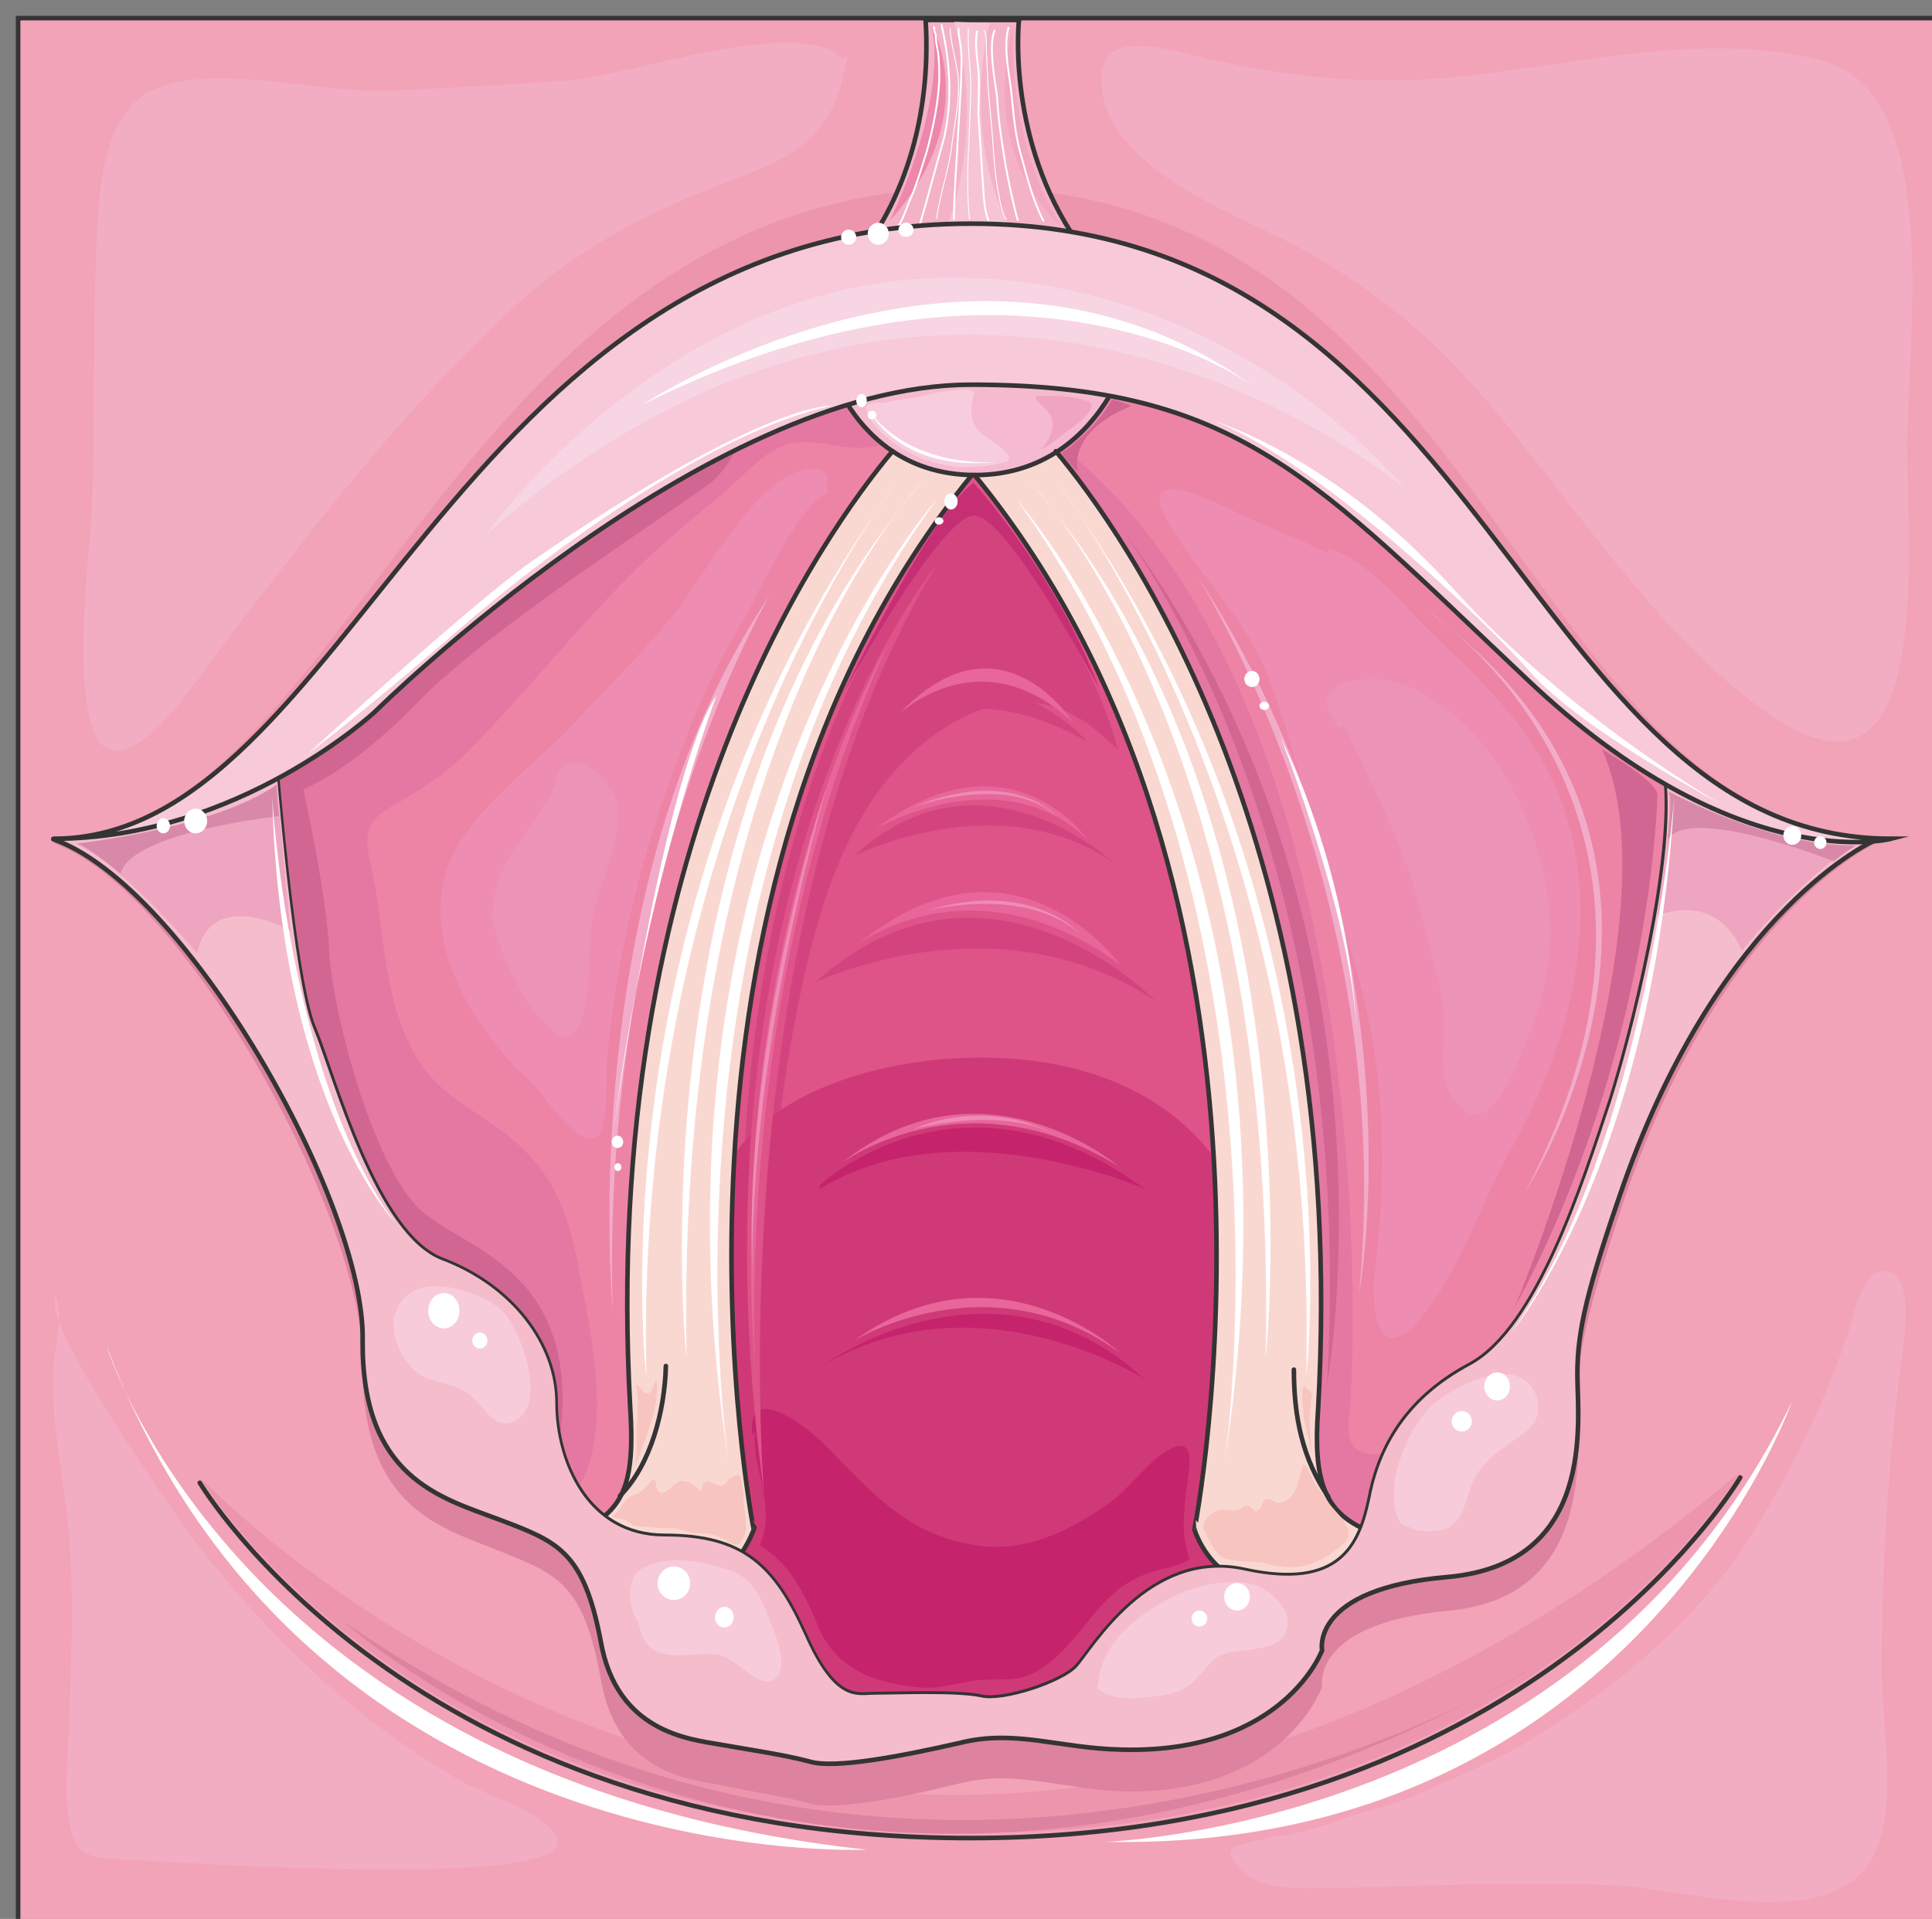 <svg xmlns="http://www.w3.org/2000/svg" version="1.0" viewBox="0 0 336.718 334.413"><rect x="0" y="0" width="336.718" height="334.413" fill="#808080" stroke="none"/><defs><clipPath clipPathUnits="userSpaceOnUse" id="a"><path d="M2.159 1.52h336.356v334.676H2.159z"/></clipPath></defs><path d="M3.158 3.158v331.799h334.118V3.158H3.158z" fill="#f2a3b7" fill-rule="evenodd"/><path clip-path="url(#a)" d="M3.158 3.158h334.118v331.799H3.158z" fill="none" stroke="#343434" stroke-width=".8" stroke-linecap="round" stroke-miterlimit="8"/><path d="M34.819 258.403s36.778 61.923 134.239 61.923c97.48 0 134.238-62.842 134.238-62.842" fill="none" stroke="#343434" stroke-width=".8" stroke-linecap="round" stroke-miterlimit="8"/><path clip-path="url(#a)" d="M303.296 256.525s-36.758 62.941-134.238 62.941c-97.461 0-134.24-62.022-134.24-62.022s118.43 125.164 268.478-.92z" fill="#ed95ad" fill-rule="evenodd"/><path d="M9.314 146.111c51.749 0 69.078-113.45 159.943-113.45 90.865 0 96.202 113.45 160.343 113.45 0 0-26.724 7.276-63.501-29.622-36.978-36.677-50.45-54.207-96.842-54.207-46.391 0-103.917 60.364-103.917 60.364S41.615 146.11 9.314 146.11z" fill="#ed95ad" fill-rule="evenodd"/><path d="M161.322 3.478h16.23s-2.558 24.605 13.652 43.494H147.87s15.371-15.011 13.452-43.494z" fill="#f4b2c7" fill-rule="evenodd"/><path clip-path="url(#a)" d="M152.747 40.336c4.298-6.816 9.635-19.329 8.575-36.858h16.27s-2.138 19.348 8.975 36.858" fill="none" stroke="#343434" stroke-width=".8" stroke-linecap="round" stroke-miterlimit="8"/><path d="M155.066 38.497s10.094-20.288 7.316-33.98c0 0 8.994 15.75-7.316 33.98z" fill="#ed87ab" fill-rule="evenodd"/><path d="M176.573 4.517s-1.5 19.229 8.315 34.78c0 0-14.311-10.974-8.315-34.78z" fill="#f2a6bf" fill-rule="evenodd"/><path d="m166.3 3.798 6.195.24s-5.136 18.268 3.199 34.938c0 0-8.116-.22-10.474 0 0 0 6.636-16.21 1.08-35.178z" fill="#f6c4d5" fill-rule="evenodd"/><path d="M164.1 4.357c1.5 6.636 1.92 13.032.44 19.648-1.499 5.257-2.778 10.274-4.277 15.291m6.836-34.299c-.22.46.4 2.978.4 3.898.2 1.838 0 3.657 0 5.496-.2 3.438-.4 7.096-.62 10.754-.2 4.117-.62 8.694-.62 13.032m4.038-32.7c-.44 2.058 0 4.577.22 6.636.22 2.738 0 5.236 0 7.755l.66 10.254c.22 2.518.22 6.396 1.079 8.215m1.079-33.02c-1.08 2.518 0 8.435.42 11.393.22 4.097.86 8.195 1.499 12.073.64 3.417 1.279 6.596 2.119 9.554m-1.62-33.5c-.859 3.198 0 7.296.42 10.474.42 3.638.62 7.735 1.68 11.373 1.059 3.857 2.118 8.175 3.997 11.813" fill="none" stroke="#fff" stroke-width=".32" stroke-linecap="round" stroke-miterlimit="8"/><path d="M162.841 4.817c-.2-.46 0 .92.22 1.14 0 1.159.22 2.058.44 3.197.2 1.6.2 3.199.2 4.798-.2 4.117-1.06 8.235-2.139 12.332-.88 2.738-1.739 5.717-2.818 8.235-.64 1.36-1.5 4.098-2.159 4.777" fill="none" stroke="#fff" stroke-width=".32" stroke-linecap="round" stroke-miterlimit="8"/><path d="M168.778 4.997c-.2 4.137.6 8.015.4 11.913-.2 3.438-.2 6.636-.4 9.834-.2 3.658-.2 7.775.2 11.433m2.558-32.86c.64 1.379.22 3.198.44 4.577 0 1.599.2 3.198.2 4.797.22 3.418.64 6.616.86 10.034.219 3.198.419 6.156 1.058 9.354.22 1.14.64 3.418 1.28 4.098m-9.794-33.18c.2 3.438 1.479 6.636 1.479 10.054 0 3.198-.64 6.396-1.06 9.374-.42 4.557-2.138 9.135-2.778 13.692v-.22" fill="none" stroke="#fff" stroke-width=".16" stroke-linecap="round" stroke-miterlimit="8"/><path d="M9.314 146.911s23.326-.46 38.717-14.591c0 0 2.998 40.355 6.616 48.79 3.438 8.655 10.693 37.617 22.466 42.175 11.973 4.797 19.668 15.27 19.668 25.764 0 10.714 5.337 24.385 19.029 24.385s19.028 5.257 24.385 17.79c5.337 12.532 9.194 10.953 12.193 10.953 3.198 0 14.53-.46 18.588.44 3.858.919 14.112-2.739 16.69-5.457 2.779-2.978 12.613-21.447 29.283-17.57 16.69 3.658 20.107-4.557 21.826-12.752 1.48-8.435 5.557-18.009 17.53-24.625 11.753-6.616 19.668-32.6 24.585-48.11 4.697-15.511 12.832-50.83 8.555-62.703 0 0 15.83 14.831 37.197 15.73 0 0-26.504 12.094-43.614 62.023-6.416 19.369-8.115 26.664-8.115 34.88 0 8.214 3.418 34.418-22.666 36.697-23.965 2.278-21.827 13.232-21.827 13.232s-6.616 18.928-34.839 18.229c-11.133-.44-18.608-3.878-28.442-1.36-10.054 2.5-21.827 4.778-26.084 3.419-4.278-1.14-10.494-2.06-15.611-3.199-5.137-.899-17.97-2.038-20.747-18.468-2.999-16.63-7.496-18.23-17.75-22.327-10.273-4.117-23.945-7.535-23.745-32.6.44-24.865-31.002-82.53-53.888-90.745z" fill="#dd839f" fill-rule="evenodd"/><path d="M170.137 77.273s-32.94 31.021-42.794 78.013c-9.614 46.752-13.052 103.997-3.418 125.204 9.634 20.967 23.746 19.608 36.578 20.068 12.632.46 40.015-1.82 48.79-7.995 8.755-5.917 14.531-20.968 14.112-37.398-.42-16.41-1.72-75.034-5.777-89.166-3.858-14.131-29.522-80.73-47.491-88.726z" fill="#de5388" fill-rule="evenodd"/><path d="M190.185 126.563c-8.755-6.396-17.73-5.017-26.484.9-14.531 10.034-20.308 27.603-23.946 44.493-4.277 19.388-5.976 41.055-6.836 60.903-.42 9.354-1.499 19.848-.859 29.182 0 0-18.169-111.992 36.978-175.414 0 0 19.228 20.088 25.844 44.034l-4.697-4.098z" fill="#d3447f" fill-rule="evenodd"/><path d="M164.26 74.475s-34.199 52.708-39.755 90.565c-5.557 38.097-3.858 102.198-3.858 102.198l-11.753 5.916-22.007-19.828s-39.756-76.653-42.954-91.484c-2.998-14.831-3.438-23.946-3.438-23.946s76.734-81.89 103.038-85.088c26.484-3.198 24.365 6.616 20.727 21.667z" fill="#ed84a6" fill-rule="evenodd"/><path d="M163.061 75.055c-4.277.46-8.115 2.738-12.612 2.978-4.058.22-7.915-1.38-11.553-.92-5.137.46-9.414 6.157-13.472 9.355-5.137 4.317-10.054 8.195-14.771 12.992-10.254 10.034-19.029 21.427-29.302 31.68-3.838 3.878-7.916 6.397-12.613 9.135-7.055 3.858-4.497 7.296-3.218 15.03 1.28 8.676 1.94 18.71 5.777 26.465 3.638 7.975 9.414 10.473 15.83 15.03 8.775 6.617 11.553 13.013 13.692 23.946 1.719 9.115 4.277 20.748 2.778 30.102-.42 3.638-2.358 10.474-6.196 10.254-2.578 0-9.194-8.215-11.133-10.254-3.838-4.118-7.476-8.895-11.114-13.452-10.913-13.232-18.608-29.422-25.024-45.612-5.137-13.212-14.991-32.6-11.134-47.411 2.999-10.714 11.973-23.266 19.469-31.242 8.994-9.574 21.187-16.63 31.66-23.705 10.054-6.836 19.469-14.132 29.942-20.288 7.496-4.337 16.27-8.895 25.025-9.134 4.297 0 8.775.46 12.213 3.198 1.918 1.819 3.617 5.936 4.697 7.075z" fill="#e578a2" fill-rule="evenodd"/><path d="M131.56 69.998s-2.558 9.814-7.475 13.931c-4.697 3.878-38.917 25.545-51.11 38.317-12.192 12.532-20.107 15.27-20.107 15.27s4.057 18.25 4.497 28.064c.42 10.034 7.895 39.676 17.11 46.292 9.194 6.835 28.862 11.413 22.226 44.013 0 0-14.111-19.368-19.668-25.305-5.556-5.936-34.439-53.367-35.298-69.578-.64-16.41-4.278-23.705 6.856-31.7 11.113-7.976 82.97-59.304 82.97-59.304z" fill="#d26692" fill-rule="evenodd"/><path d="m180.39 62.282-2.138 22.587s32.5 41.954 39.536 88.246c6.856 46.052 1.3 90.985 1.3 90.985s19.427 22.566 35.458.92c16.03-21.667 28.003-69.778 32.92-77.993 4.697-8.435 16.87-43.554 16.87-43.554s-50.63-41.515-57.266-54.047c-6.416-12.313-56.625-32.62-66.68-27.144z" fill="#ed84a6" fill-rule="evenodd"/><path d="M231.64 96.422c-5.997-2.739-12.433-5.237-18.43-8.215-4.716-2.28-15.21-6.616-9.414 3.198 5.557 9.134 12.633 15.51 16.91 25.784 5.777 14.591 8.355 30.561 13.712 45.372 6.856 20.308 7.715 38.557 5.137 59.544-.64 7.056.86 15.95 7.915 7.756 6.436-7.296 10.714-20.308 15.65-29.203 13.053-23.026 18.83-51.548 1.7-74.135-5.357-7.055-12.413-13.212-18.41-19.368-4.277-4.577-9.853-10.494-15.21-11.633z" fill="#ee8cb1" fill-rule="evenodd"/><path d="M234.278 126.383c5.117 11.394 10.873 21.208 13.652 33.98 1.279 5.017 2.978 10.254 3.618 15.51.64 4.778-1.28 11.174 1.699 15.511 6.196 9.334 11.513-6.856 13.651-12.313 3.618-9.134 4.258-19.168 1.7-28.522-3.399-13.672-12.153-27.124-24.726-31.461-5.337-1.84-17.49-.68-10.453 7.755z" fill="#ee93b8" fill-rule="evenodd"/><path d="M177.213 72.316s32.92 43.794 42.314 91.904c9.394 47.891 7.695 93.044 7.695 93.044s3.838 18.929 12.813 14.152c0 0 6.616-21.208 12.812-22.587 0 0-19.428 11.413-17.73-1.599 1.5-13.212 5.557-135.917-57.904-174.914z" fill="#e578a2" fill-rule="evenodd"/><path d="M119.528 248.85c0 15.95 2.138 38.296 17.749 46.051 8.755 4.338 18.169 5.917 27.563 4.558 10.054-1.36 22.446.46 32.28-2.499 12.813-4.117 20.308-17.33 21.587-31.48 1.5-16.87 4.478-43.535-4.057-59.045-9.195-16.63-27.144-22.347-44.473-22.107-14.731 0-37.397 5.237-44.233 20.508-4.278 9.134-5.357 18.928-6.416 29.182-.42 3.878-1.08 12.772 1.059 16.19z" fill="#d03977" fill-rule="evenodd"/><path d="M180.99 75.274s55.147 55.387 48.73 170.257c-1.079 15.27 2.14 19.368 13.453 22.547 0 0-13.252 11.393-22.647 9.354-9.614-2.059-12.392-10.934-12.392-10.934S229.92 156.185 169.857 82.81l11.133-7.536zm-22.506 0s-55.327 55.387-48.71 170.257c.859 15.27-2.14 19.368-13.472 22.547 0 0 13.252 11.393 22.666 9.354 9.614-2.059 12.392-10.934 12.392-10.934S109.554 156.185 169.377 82.81l-10.893-7.536z" fill="#fad8d2" fill-rule="evenodd"/><path d="M231.5 260.842c-4.498-6.616-5.997-13.912-5.997-22.147m-117.448 21.987c5.416-5.477 7.795-14.851 7.995-22.626" fill="none" stroke="#343434" stroke-width=".8" stroke-linecap="round" stroke-miterlimit="8"/><path d="M145.552 65.88s5.357 16.91 24.385 16.91c19.228 0 25.425-17.83 25.425-17.83l-49.81.92z" fill="#f5bacf" fill-rule="evenodd"/><path d="M48.33 135.718c.86 9.814 3.419 36.698 6.417 43.533 3.418 8.195 10.693 35.999 22.426 40.336 11.973 4.557 19.668 14.571 19.668 24.825 0 10.034 5.337 23.246 19.009 23.246s19.008 5.237 24.365 17.09c5.337 12.072 9.174 10.493 12.173 10.493 3.198 0 14.53-.46 18.588.44 3.838.92 14.092-2.499 16.67-5.237 2.779-2.958 12.593-20.508 29.263-16.85 16.67 3.638 20.087-4.337 21.786-12.312 1.5-7.976 5.557-17.09 17.53-23.466 11.753-6.376 19.648-31.441 24.565-46.252 4.057-12.992 10.673-40.336 9.614-54.927" fill="none" stroke="#343434" stroke-width=".8" stroke-linecap="round" stroke-miterlimit="8"/><path d="M212.451 273.154c-3.218-2.958-4.277-6.596-4.277-6.596S229.98 156.205 169.857 82.79" fill="none" stroke="#343434" stroke-width=".8" stroke-linecap="round" stroke-miterlimit="8"/><path d="M184.008 78.632c11.533 13.692 51.25 68.459 45.713 167.04-.86 12.092 1.06 17.349 7.455 20.527m-107.934 4.477c1.479-2.279 2.118-4.098 2.118-4.098S109.574 156.225 169.377 82.79" fill="none" stroke="#343434" stroke-width=".8" stroke-linecap="round" stroke-miterlimit="8"/><path d="M155.546 78.632c-11.313 13.472-51.25 68.239-45.693 167.02.64 10.053-.42 15.29-4.697 18.708" fill="none" stroke="#343434" stroke-width=".8" stroke-linecap="round" stroke-miterlimit="8"/><path d="M147.71 70.437c2.999 4.797 9.615 12.353 22.227 12.353 13.032 0 20.068-8.235 23.266-13.512" fill="none" stroke="#343434" stroke-width=".8" stroke-linecap="round" stroke-miterlimit="8"/><path d="M142.034 171.236s31.5-15.27 59.324 3.178c0 0-29.322-30.301-59.324-3.178zm6.876-22.106s25.005-12.573 45.092 1.139c0 0-23.066-21.507-45.092-1.14zm3.837-19.169s13.272-14.131 36.778-.68c0 0-18.169-20.987-36.778.68z" fill="#d3447f" fill-rule="evenodd"/><path d="M142.913 206.515s24.366-22.986 56.606.68c0 0-33.1-14.552-56.606 0zm.64 31.361s29.702-21.647 55.966 2.498c0 0-28.822-18.448-55.966-2.498z" fill="#c6236d" fill-rule="evenodd"/><path d="M144.752 85.748c-5.137 1.14-12.192 17.11-15.19 22.346-5.357 8.655-9.215 17.77-12.653 27.584-5.776 15.73-9.634 32.6-11.133 49.23-.22 2.738.42 11.633-1.72 13.212-3.417 2.279-9.633-7.975-11.992-10.014-11.133-10.274-21.427-28.503-10.913-42.854 5.556-7.755 13.692-13.452 19.908-20.288 6.436-7.075 13.711-13.671 19.068-21.667 4.278-5.916 14.352-23.705 23.126-21.407.22.22.66.68.86.9 0 .92.22 2.059 0 2.958z" fill="#ee8cb1" fill-rule="evenodd"/><path d="M96.721 137.057c-3.857 7.515-10.473 12.772-10.913 22.127-.22 5.916 11.993 29.861 15.63 18.228 1.92-5.916.64-13.451 2.34-19.828 1.498-4.797 4.277-11.413 3.857-16.65-.22-4.797-8.775-12.332-10.914-4.797z" fill="#ee93b8" fill-rule="evenodd"/><path d="M193.203 89.106s43.653 51.988 38.097 152.068c0 0 15.39-83.43-38.097-152.068z" fill="#d26692" fill-rule="evenodd"/><path d="M169.937 68.379c-.84-.94-3.838-.24-4.897-.24-1.919.24-3.618.7-5.537 1.159-1.919.22-3.637.46-5.556.92-.64 0-2.978-.24-2.978.919-.22 2.298 8.954 13.332 24.085 9.434 3.198-.92-3.618-4.377-4.258-5.297-2.138-2.078-1.499-4.597-1.059-6.895z" fill="#f7cdde" fill-rule="evenodd"/><path d="M181.49 78.313c1.5-.68 3.418-2.32 4.917-3.478 1.06-.7 3.838-2.779 3.838-4.178 0-1.619-8.115-1.859-9.834-1.619.44 1.62 2.798 2.319 2.998 4.417.22 1.86-.86 3.698-1.919 4.858z" fill="#f1a4c1" fill-rule="evenodd"/><path d="M151.868 72.156s5.357 10.154 21.827 8.355c0 0-13.892 1.36-21.827-8.355z" fill="#fff" fill-rule="evenodd"/><path d="M151.228 72.356a.76.76 0 1 1 1.519 0 .76.76 0 0 1-1.519 0z" fill="#fff" fill-rule="evenodd"/><path d="M9.314 146.231s23.326-.46 38.717-13.911c0 0 2.998 38.536 6.616 46.971 3.438 8.215 10.693 36.019 22.466 40.356 11.973 4.557 19.668 14.591 19.668 24.845 0 10.034 5.337 23.266 19.029 23.266s19.028 5.237 24.385 17.11c5.337 12.072 9.194 10.473 12.193 10.473 3.198 0 14.53-.46 18.588.46 3.858.92 14.112-2.499 16.69-5.237 2.779-2.978 12.613-20.528 29.283-16.87 16.69 3.638 20.107-4.337 21.826-12.312 1.48-7.996 5.557-17.11 17.53-23.486 11.753-6.396 19.668-31.481 24.585-46.292 4.697-15.051 12.832-48.79 8.555-60.204 0 0 15.83 14.372 37.197 15.051 0 0-26.504 11.633-43.614 59.744-6.416 18.469-8.115 25.545-8.115 33.28 0 7.995 3.418 33.08-22.666 35.358-23.965 2.04-21.827 12.753-21.827 12.753s-6.616 18.029-34.839 17.33c-11.133-.22-18.608-3.639-28.442-1.14-10.054 2.279-21.827 4.557-26.084 3.198-4.278-1.14-10.494-2.059-15.611-2.958-5.137-.92-17.97-2.059-20.747-18.01-2.999-15.75-7.496-17.329-17.75-21.206-10.273-3.878-23.945-7.296-23.745-31.242.44-24.165-31.002-79.351-53.888-87.327z" fill="#f5bccc" fill-rule="evenodd"/><path d="M9.314 146.171c51.749 0 69.078-107.195 159.943-107.195 90.865 0 96.202 107.195 160.343 107.195 0 0-26.724 7.056-63.501-27.823-36.978-34.899-50.45-51.309-96.842-51.309-46.391 0-103.917 57.006-103.917 57.006S41.615 146.17 9.314 146.17z" fill="#f7c9d9" fill-rule="evenodd"/><path d="M326.642 146.511s-26.504 11.613-43.614 59.724c-6.416 18.449-8.115 25.525-8.115 33.28 0 7.975 3.418 33.04-22.666 35.318-23.965 2.06-21.827 12.773-21.827 12.773s-6.616 18.009-34.839 17.31c-11.133-.22-18.608-3.639-28.442-1.14-10.054 2.279-21.827 4.557-26.084 3.198-4.278-1.14-10.494-2.059-15.611-2.958-5.137-.92-17.97-2.059-20.747-18.01-2.999-15.73-7.496-17.329-17.75-21.206-10.273-3.858-23.945-7.296-23.745-31.222.44-24.165-31.002-79.311-53.888-87.307" fill="none" stroke="#343434" stroke-width=".8" stroke-linecap="round" stroke-miterlimit="8"/><path d="M9.314 146.171c51.749 0 69.078-107.195 159.943-107.195 90.865 0 96.202 107.195 160.343 107.195 0 0-26.724 7.056-63.501-27.823-36.978-34.899-50.45-51.309-96.842-51.309-46.391 0-103.917 57.006-103.917 57.006S41.615 146.17 9.314 146.17" fill="none" stroke="#343434" stroke-width=".8" stroke-linecap="round" stroke-miterlimit="8"/><path d="M163.221 87.107s-52.768 59.044-36.318 167.099c0 0-14.311-97.56 36.318-167.099z" fill="#fff" fill-rule="evenodd"/><path d="M160.583 84.149s-43.074 44.473-40.936 152.548c0 0-10.073-93.244 40.936-152.548z" fill="#fff" fill-rule="evenodd"/><path d="M156.265 84.149s-45.772 57.925-43.633 155.746c0 0-9.854-82.77 43.633-155.746zm20.948 2.958s52.768 59.044 36.318 167.099c0 0 14.111-97.56-36.318-167.099z" fill="#fff" fill-rule="evenodd"/><path d="M179.691 84.149s43.254 44.473 40.895 152.548c0 0 10.274-93.244-40.895-152.548z" fill="#fff" fill-rule="evenodd"/><path d="M184.248 84.149s45.773 57.925 43.414 155.746c0 0 9.834-82.77-43.414-155.746z" fill="#fff" fill-rule="evenodd"/><path d="M209.633 266.339c.86 1.359 1.719 3.637 2.998 4.777 1.72 1.139 4.717.92 6.656 1.139 1.28 0 2.359.68 3.638.68 1.28.22 2.798.22 4.077 0 2.359-.46 5.137-2.04 7.076-3.878 2.778-2.499-1.28-5.237-2.778-7.516-.66-1.139-1.52-2.038-2.159-2.958-.64-1.139-1.06-2.718-1.919-3.418-1.08 2.519-.86 5.477-3.657 6.616-1.28.46-1.28-.24-2.36-.46-1.498-.46-.859 1.14-1.918 1.82-.86.68-.86-.46-1.719-.68-.64-.22-.64 0-1.28.46-1.298.68-2.378 0-3.877.22-1.279.46-3.218 2.058-2.558 3.637zm18.869-13.492c-.22-2.039-1.08-4.078-1.3-6.117 0-1.139-.66-4.777.22-5.236.2.46.42.7.86.92 0 .219.22 0 .22.219.2.24.2.92 0 1.14 0 1.139-.22 2.278-.22 3.397 0 2.059 0 3.878.42 5.677zm-117.829-11.853c.66 1.619.44 3.898.44 5.497 0 1.159-.22 2.298-.22 3.438 0 1.159.22 2.298 0 3.437 0 .92-.22 1.84-.44 2.519a35.7 35.7 0 0 0 1.739-4.337c.64-1.38.86-2.759 1.3-3.898.419-1.16.639-2.299.859-3.438 0-.92.42-2.758 0-3.678-.66.92-.66 2.978-2.159 2.079-.44-.46-.66-1.16-1.3-1.16zm-4.058 23.286c1.08-.7 1.52-1.6 2.379-2.739.64-.68 1.06-.68 1.719-1.119 1.06-.24 1.699-1.14 2.558-2.039.86-1.139 1.08-.24 1.08.68.44 1.36 1.079 1.36 1.939.68 1.059-.68 1.718-1.82 2.778-1.6 1.3 0 2.358 1.14 3.218 1.82 0-1.14.44-1.82 1.3-1.82.859.24 1.918 1.36 2.777.46.66-.68.44-.9 1.3-1.139.22-.22.86-.46 1.079-.46.64.46.64 2.739.86 3.418 0 1.12 0 2.039.2 2.938.22 2.04.639 4.078-1.06 5.677-.66.44-1.3 0-1.939-.46-1.08-.68-2.358-1.14-3.438-1.359-1.08 0-2.138 0-3.218-.22-.86-.24-1.719-.46-2.578-.68-1.5 0-2.998 0-4.717-.24-.64 0-1.3 0-2.14-.22-.659 0-1.078-.679-1.718-.899-.66-.46-1.719-.24-2.159-.68z" fill="#f7c4bf" fill-rule="evenodd"/><path d="M288.865 138.376s-.64 44.533-24.905 89.526c0 0 28.543-67.819 15.25-97.301 0 0 9.215 5.257 9.655 7.775zM185.048 78.972s5.976-4.117 8.755-9.374c0 0 1.918.46 3.397 1.16 0 0-10.653 3.637-9.374 11.392 0 0-2.778-2.738-2.778-3.178z" fill="#d26692" fill-rule="evenodd"/><path d="M146.751 121.247s15.43-31.861 22.926-37.098c0 0 14.351 15.71 21.847 35.738 0 0-15.85-29.802-21.627-30.041-5.776-.46-23.146 31.4-23.146 31.4z" fill="#c62f74" fill-rule="evenodd"/><path d="M131.54 249.489c-.42 6.836 3.858 13.212.86 19.808 5.357 3.198 7.935 8.655 10.274 14.351 3.218 7.516 10.273 9.794 17.989 10.474 3.637.22 7.055-1.14 10.493-1.36 4.058-.24 6.636.46 10.054-1.818 7.496-4.797 9.854-13.212 17.99-16.41 2.558-1.14 5.776-1.36 8.134-2.719-1.499-4.557-1.079-8.215-.44-12.992.44-3.418 1.5-8.415-2.778-6.376-3.638 1.599-7.495 7.296-10.913 9.574-6.216 4.318-13.052 7.955-20.987 7.516-13.472-1.14-19.908-9.115-28.683-17.99-2.778-2.738-13.492-11.173-12.412-1.379z" fill="#c6236d" fill-rule="evenodd"/><path d="M149.39 164.68s19.927-15.49 45.812 3.418c0 0-18.609-25.984-45.813-3.418zm3.198-20.228s21.786-12.632 36.937 1.82c0 0-13.452-19.509-36.937-1.82zm3.997-19.907s14.351-13.932 30.622 1.579c0 0-12.833-20.548-30.622-1.58zm-9.994 78.212s21.167-16.03 48.29.44c0 0-23.705-20.148-48.29-.44zm2.319 30.841s23.565-14.47 46.452 2.299c0 0-21.387-20.228-46.452-2.299z" fill="#e8669a" fill-rule="evenodd"/><path d="M68.898 228.941c2.339-7.755 13.052-4.557 17.97-1.14 3.637 2.74 9.194 17.57 2.358 20.069-3.218 1.14-5.137-2.958-7.056-4.557-2.798-2.499-6.216-2.04-9.214-3.878-2.779-2.039-5.357-7.056-4.058-10.714zm42.295 53.648c-1.5-1.82-1.94-6.157-.44-8.195 1.499-2.06 5.557-2.519 7.915-2.519 2.978.24 6.396.92 9.175 2.059 3.857 1.599 4.917 4.997 6.416 8.655.86 2.278 3.617 8.415.42 10.234-2.34 1.359-6.397-3.638-8.975-4.318-4.697-1.14-11.953 2.499-14.092-4.337zm80.231 10.933c.22-7.795 8.795-13.532 14.791-16.07 3.658-1.38 8.155-2.299 12.013-1.38 2.778.7 7.275 4.378 5.996 8.036-1.499 4.377-8.795 2.758-11.993 4.597-1.938 1.38-3.018 3.438-4.717 4.817-1.939 1.38-3.857 1.839-6.016 2.079-3.418.46-7.496.9-10.294-1.38zm53.907-27.483c-2.798-.46-2.578-6.596-2.138-8.655.84-4.317 3.198-9.314 6.196-12.273 3.638-3.397 15.39-9.774 18.389-1.818 1.06 3.198-.42 5.456-2.998 7.055-3.418 2.499-6.417 4.098-8.335 8.415-.86 2.499-1.5 6.136-4.058 7.496-1.08.68-5.577.9-6.416 0z" fill="#f7cbda" fill-rule="evenodd"/><path d="M84.629 93.263s31.44-44.892 81.05-44.892 79.333 36.917 79.333 36.917-76.554-65.66-160.383 7.975z" fill="#f7d5e2" fill-rule="evenodd"/><path d="M112.052 70.477S169.837 32.18 218.388 67.3c0 0-39.996-29.862-106.336 3.178zM74.635 228.422c0-1.7 1.219-3.079 2.718-3.079 1.52 0 2.718 1.38 2.718 3.079 0 1.719-1.199 3.078-2.718 3.078-1.499 0-2.718-1.36-2.718-3.078zm7.675 5.196c0-.76.6-1.399 1.32-1.399.739 0 1.319.64 1.319 1.4 0 .779-.58 1.399-1.32 1.399-.72 0-1.319-.62-1.319-1.4zm32.3 42.295c0-1.6 1.28-2.918 2.839-2.918 1.579 0 2.838 1.319 2.838 2.918 0 1.619-1.26 2.918-2.838 2.918-1.56 0-2.838-1.3-2.838-2.918zm9.994 5.917c0-.98.74-1.8 1.64-1.8.919 0 1.638.82 1.638 1.8 0 .999-.72 1.798-1.639 1.798-.899 0-1.639-.8-1.639-1.799zm88.746-3.559c0-1.319 1.02-2.398 2.24-2.398 1.239 0 2.238 1.08 2.238 2.398 0 1.34-1 2.399-2.239 2.399-1.219 0-2.238-1.06-2.238-2.399zm-5.676 3.799c0-.76.62-1.4 1.36-1.4.759 0 1.358.64 1.358 1.399 0 .78-.6 1.4-1.359 1.4-.74 0-1.359-.62-1.359-1.4zm51.009-40.456c0-1.34 1.02-2.439 2.239-2.439 1.24 0 2.239 1.1 2.239 2.439 0 1.359-1 2.438-2.24 2.438-1.218 0-2.238-1.08-2.238-2.438zm-5.676 6.076c0-.98.8-1.799 1.759-1.799.979 0 1.759.82 1.759 1.799 0 1-.78 1.799-1.76 1.799-.959 0-1.758-.8-1.758-1.8z" fill="#fff" fill-rule="evenodd"/><path d="M149.23 69.798c0-.64.42-1.16.919-1.16.52 0 .92.52.92 1.16 0 .66-.4 1.159-.92 1.159-.5 0-.92-.5-.92-1.16z" fill="#fff" fill-rule="evenodd"/><path clip-path="url(#a)" d="M192.164 11.273c-2.799 16.65 22.006 25.545 32.7 31.021 13.671 7.296 24.585 15.95 34.839 28.263 14.97 17.57 29.722 40.816 48.53 53.828C337.096 144.432 332.4 97.02 332.4 77.853c0-18.929 6.396-61.563-14.752-67.26-24.385-6.396-50.889 3.419-75.254 3.419-11.333 0-20.947-1.36-31.42-3.658-5.358-1.14-18.81-5.917-18.81 2.738z" fill="#f3adc3" fill-rule="evenodd"/><path d="M147.71 9.434c-2.138 15.051-9.614 18.01-22.226 22.786-14.131 5.477-25.245 11.414-36.578 21.887-19.028 17.79-34.859 38.297-50.69 59.264-3.217 4.098-12.612 18.909-18.828 17.33-7.915-2.059-3.837-33.74-3.418-41.255.64-15.73.22-31.461.86-47.192.42-9.794 1.06-24.165 11.753-27.343 10.693-3.418 27.603 1.36 39.576.9 10.473-.46 20.967-1.14 31.44-1.82 9.415-.68 40.416-11.632 47.272-3.637zM10.014 225.663c-4.058 2.739 16.67 32.62 19.868 37.178 7.475 10.953 16.87 21.447 26.484 30.121 7.915 7.056 15.59 12.533 24.565 17.79 3.198 1.819 16.01 5.696 16.23 10.253.42 8.435-70.057 3.199-77.313 2.979-4.277-.24-6.416-.92-7.475-5.017-1.28-5.017-.64-11.413-.42-16.43.42-11.853 1.06-24.186 0-36.039-.86-8.674-2.779-17.329-2.779-26.224 0-4.337 2.14-11.173.42-14.61z" fill="#f3adc3" fill-rule="evenodd"/><path clip-path="url(#a)" d="M222.285 319.946c2.139.22 7.056-1.38 9.854-2.279 4.697-1.838 10.034-2.738 14.531-4.797 7.056-3.198 14.752-6.156 21.388-10.493 13.471-8.435 25.884-18.49 35.278-31.94 7.496-11.194 14.551-25.326 18.829-38.338 1.06-3.198 2.558-11.872 7.055-10.493 4.698 1.359 2.359 13.452 1.92 17.35-2.14 17.109-3.199 34.678-3.199 52.008 0 9.594 2.998 23.965-1.499 32.64-7.275 13.672-33.36 5.477-44.273 5.017-17.53-.92-35.498.22-53.248.46-4.057 0-10.054 0-12.832-3.438-3.858-4.098 0-4.098 3.638-5.017z" fill="#f3adc3" fill-rule="evenodd"/><path clip-path="url(#a)" d="M59.764 282.509s86.188 77.953 207.874 7.755c0 0-101.799 65.42-207.874-7.755z" fill="#dd839f" fill-rule="evenodd"/><path d="M18.509 234.378s23.106 76.114 132.56 87.967c0 0-97.481 4.777-132.56-87.967zm174.054 86.607s84.07-2.498 119.768-76.773c0 0-27.584 78.592-119.768 76.773z" fill="#fff" fill-rule="evenodd"/><path d="M13.312 147.09s21.047-1.618 34.979-10.333c0 0 1.299 15.59 2.358 25.445 0 0-13.731-7.776-16.29 3.897 0 0-12.892-15.35-21.047-19.008zm275.513 12.473s2.778-16.83 1.939-21.607c0 0 15.99 9.115 32.2 9.335 0 0-9.374 6.136-19.408 18.409 0 0-3.418-10.214-14.731-6.137z" fill="#eea5c0" fill-rule="evenodd"/><path d="M290.884 137.956s17.57 9.635 32.56 9.415c0 0-1.919 1.139-3.838 2.738 0 0-24.645-9.854-28.942-3.898 0 0 .86-7.095.22-8.255zM13.312 147.03s24.425-2.737 34.919-10.273c0 0 0 2.978.42 5.477 0 0-25.905 2.738-27.624 10.034 0 0-6.216-5.237-7.715-5.237z" fill="#d889a9" fill-rule="evenodd"/><path d="M47.451 139.076s2.779 48.39 21.347 73.955c0 0-20.048-21.447-21.347-73.955zm244.332 0s-4.697 59.783-28.463 93.303c0 0 24.825-29.642 28.463-93.303zM53.608 131.4s8.994-6.616 26.084-21.447c17.09-14.85 45.092-34.938 65.38-39.276 0 0-11.953-.92-52.768 27.404-10.054 7.075-38.696 33.32-38.696 33.32zm246.57 8.875s-24.805-13.212-33.58-23.266c-8.774-10.034-37.217-36.498-54.766-43.574 0 0 20.967 6.397 41.295 28.983 20.327 22.586 47.051 37.857 47.051 37.857zm-148.95-99.54c0-1.059.84-1.919 1.84-1.919 1.019 0 1.838.86 1.838 1.92 0 1.059-.82 1.918-1.839 1.918-1 0-1.839-.86-1.839-1.919zm5.357-.679c0-.68.6-1.24 1.32-1.24.739 0 1.319.56 1.319 1.24 0 .7-.58 1.239-1.32 1.239-.72 0-1.319-.54-1.319-1.24zm-9.994 1.279c0-.72.6-1.32 1.32-1.32.739 0 1.319.6 1.319 1.32 0 .74-.58 1.32-1.32 1.32-.72 0-1.319-.58-1.319-1.32zm17.989 46.052c0-.76.52-1.4 1.16-1.4.66 0 1.159.64 1.159 1.4 0 .78-.5 1.4-1.16 1.4-.64 0-1.159-.62-1.159-1.4zm-1.679 3.398c0-.34.34-.64.76-.64s.76.3.76.64c0 .36-.34.64-.76.64s-.76-.28-.76-.64zm147.911 54.807c0-.9.7-1.64 1.559-1.64.88 0 1.559.74 1.559 1.64 0 .92-.68 1.639-1.56 1.639-.859 0-1.558-.72-1.558-1.64zm5.356 1.239c0-.6.5-1.12 1.08-1.12.6 0 1.08.52 1.08 1.12 0 .62-.48 1.12-1.08 1.12-.58 0-1.08-.5-1.08-1.12zm-288.865-2.918c0-.72.52-1.32 1.16-1.32.66 0 1.159.6 1.159 1.32 0 .74-.5 1.319-1.16 1.319-.639 0-1.159-.58-1.159-1.32zm4.797-.84c0-1.179.9-2.158 2-2.158 1.119 0 1.998.979 1.998 2.158 0 1.2-.88 2.159-1.999 2.159-1.099 0-1.998-.96-1.998-2.159z" fill="#fff" fill-rule="evenodd"/><path d="M134.279 103.577s-29.642 49.23-27.504 124.645c0 0-6.876-74.055 27.504-124.645zm74.115-3.597s35.318 54.706 28.482 125.363c0 0 11.973-63.82-28.482-125.364zm39.976 6.156s53.087 33.96 17.549 101.378c0 0 39.376-60.143-17.55-101.378z" fill="#f2acc9" fill-rule="evenodd"/><path d="M124.924 121.087s-12.732 33.74-17.829 74.994c0 0 8.495-61.303 17.83-74.994zm98.261 7.355s12.352 31.421 13.192 50.77c0 0-.42-24.346-13.192-50.77zm-3.678-5.437c0-.38.38-.72.84-.72.48 0 .839.34.839.72 0 .4-.36.72-.84.72-.46 0-.839-.32-.839-.72zm-2.638-4.677c0-.76.6-1.399 1.319-1.399.74 0 1.319.64 1.319 1.4 0 .779-.58 1.398-1.32 1.398-.719 0-1.318-.62-1.318-1.399zM106.615 199c0-.58.46-1.08 1-1.08.56 0 1 .5 1 1.08 0 .599-.44 1.079-1 1.079-.54 0-1-.48-1-1.08zm.48 4.397c0-.36.28-.68.6-.68.34 0 .6.32.6.68 0 .38-.26.68-.6.68-.32 0-.6-.3-.6-.68z" fill="#fff" fill-rule="evenodd"/><path d="M163.221 98.46s-44.773 53.828-30.062 161.902c0 0-8.095-98.96 30.062-161.902z" fill="#de5388" fill-rule="evenodd"/><path d="M154.746 112.292s-28.862 48.77-23.086 127.603c0 0-4.277-68.12 23.086-127.603z" fill="#e8669a" fill-rule="evenodd"/><path d="M144.033 137.237s-14.791 43.813-12.852 85.308c0 0-1.5-33.98 12.852-85.308zm15.031 3.458s16.45-6.157 25.184 1.579c0 0-7.675-8.875-25.184-1.58zm2.478 18.009s16.89-4.497 26.704 4.037c0 0-8.535-9.674-26.704-4.037zm-2.478 38.096s15.37-4.317 25.184 1.12c0 0-11.093-7.036-25.184-1.12z" fill="#ee8cb5" fill-rule="evenodd"/></svg>